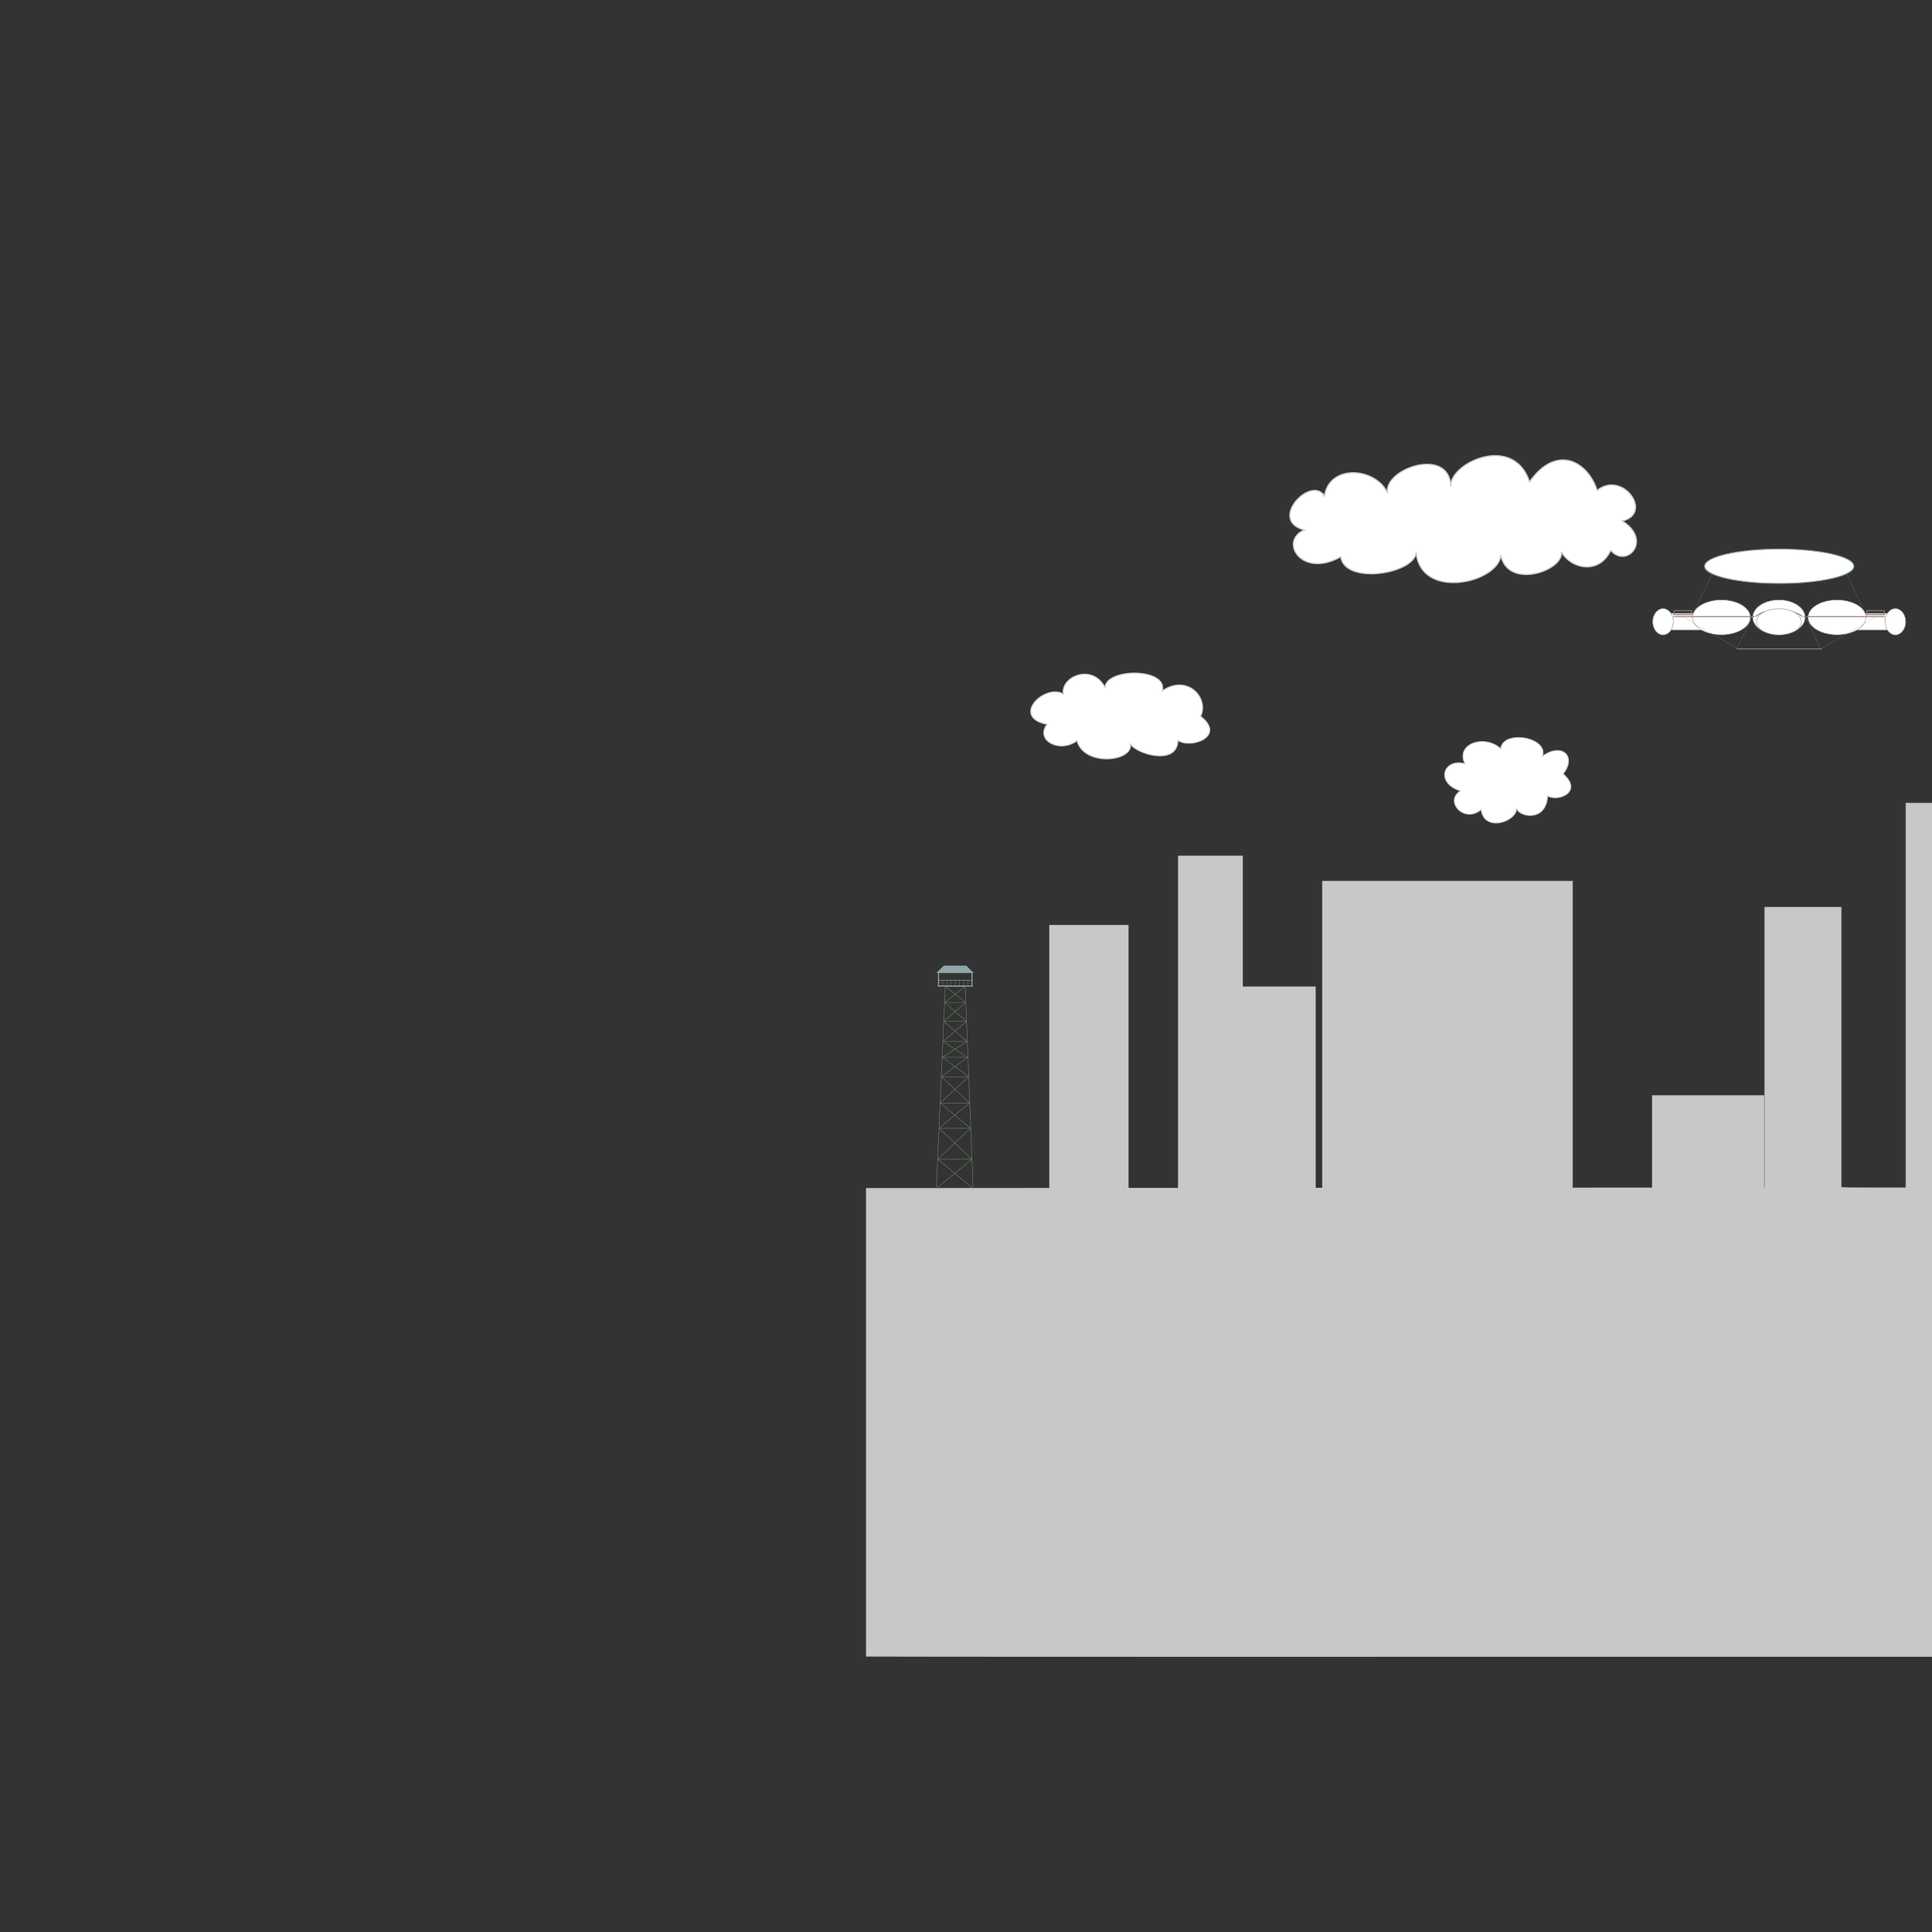 <svg version="1.1" viewBox="0 0 2000 2000" xmlns="http://www.w3.org/2000/svg">
	<rect x="0" y="0" width="2000" height="2000" fill="#333333" stroke="none"/>
	<g fill="#c8c8c8" stroke="#c8c8c8" stroke-opacity=".392">
		<g stroke-linejoin="round">
			<rect x="1086.4" y="957.68" width="81.657" height="303.3" stroke-width="1.058" style="paint-order:normal"/>
			<rect x="1219.7" y="886.02" width="66.659" height="368.29" stroke-width="1.058" style="paint-order:normal"/>
			<rect x="1280.8" y="1021.4" width="81.027" height="233.07" stroke-width=".821" style="paint-order:normal"/>
			<rect x="1368.9" y="912.09" width="259.01" height="347.14" stroke-width=".922" style="paint-order:normal"/>
			<rect x="1710.4" y="1134" width="115.83" height="123.6" stroke-width=".999" style="paint-order:normal"/>
			<rect x="1826.8" y="939.09" width="79.224" height="321.65" stroke-width="1.058" style="paint-order:normal"/>
			<rect x="1973" y="831.35" width="85.562" height="429.39" stroke-width="1.058" style="paint-order:normal"/>
			<rect x="2057.3" y="988.15" width="75.411" height="272.66" stroke-width=".826" style="paint-order:normal"/>
			<rect x="2132.7" y="924.83" width="76.055" height="334.33" stroke-width="1.058" style="paint-order:normal"/>
			<rect x="2299.4" y="764.8" width="72.886" height="478.51" stroke-width="1.058" style="paint-order:normal"/>
			<rect x="2370.6" y="804.37" width="64.755" height="438.31" stroke-width=".873" style="paint-order:normal"/>
			<rect x="2435.3" y="956.53" width="93.484" height="282.04" stroke-width="1.058" style="paint-order:normal"/>
			<rect x="2647.6" y="1050" width="211.93" height="185.97" stroke-width="1.058" style="paint-order:normal"/>
			<rect x="2672.9" y="780.63" width="101.44" height="268.81" stroke-width="1.021" style="paint-order:normal"/>
		</g>
		<path d="m1896.4 1228.9 8.152-0.051 10.564 0.436 942.07 0.946v484.66s-1960.7 0.566-1960.7 0v-485l935.1-0.601 8.73-0.109 8.51 0.255 6.554-0.245h1.891l1.196-0.077 3.395 0.019h3.627l5.054 0.019h2.43l5.979 0.019h1.698l2.237-0.191h4.05l2.507-0.153h2.199l4.784 0.076" stroke-width=".017"/>
	</g>
	<g transform="matrix(.692 0 0 .692 308.47 999.97)" fill="none" stroke="#637d60">
		<path d="m998.12 30.637 11.859 302.37-52.969-43.93 49.016-46.301-45.458-37.852 42.642-39.186-39.134-29.204 36.811-23.571-34.786-30.242 32.859-28.216-30.586-23.818h29.746l-30.783 23.867 32.76 28.265-35.033 30.242 36.713 23.472-39.233 29.155 42.148 39.383-45.755 37.703 49.179 46.245-53.132 43.838 13.292-302.17" stroke-linejoin="bevel" stroke-width=".783"/>
		<g>
			<path d="m958.88 242.77h47.534" stroke-width=".783"/>
			<path d="m960.66 205.2h44.52" stroke-width=".757"/>
			<path d="m962.24 165.71h41.357" stroke-width=".73"/>
			<path d="m963.63 136.5h38.64" stroke-width=".706"/>
			<path d="m964.57 113.08h37.058" stroke-width=".691"/>
			<path d="m965.95 82.738h34.341" stroke-width=".665"/>
			<path d="m967.09 54.522h32.019" stroke-width=".642"/>
			<path d="m956.86 289.03h51.536" stroke-width=".815"/>
		</g>
	</g>
	<g transform="matrix(.692 0 0 .692 308.47 999.97)" fill="none" stroke="#91a6aa">
		<path d="m956.94 30.016h52.58" stroke-width="1.637"/>
		<path d="m958.22 29.969v-21.419" stroke-width="1.565"/>
		<g stroke-width=".391px">
			<path d="m964.48 29.969v-8.84"/>
			<path d="m970.74 29.969v-8.84"/>
			<path d="m977 29.969v-8.84"/>
			<path d="m983.26 29.969v-8.84"/>
			<path d="m989.53 29.969v-8.84"/>
			<path d="m995.79 29.969v-8.84"/>
			<path d="m1002 29.969v-8.84"/>
		</g>
		<path d="m1008.3 29.969v-21.419" stroke-width="1.565"/>
		<path d="m958.11 21.419h50.238" stroke-width=".775"/>
	</g>
	<g fill-rule="evenodd">
		<path d="m1083.9 749.8c-12.745 16.942 13.644 30.215 30.924 16.973 7.704 27.524 59.633 21.654 55.271 2.722 2.915 9.491 48.21 25.115 49.327-2.966 13.676 8.958 50.002-4.336 23.48-24.994 8.903-18.869-13.333-44.001-39.649-26.503 5.726-23.52-57.226-23.85-59.438-3.609-13.61-25.333-46.251-10.471-43.021 7.072-18.803-11.429-55.273 23.787-16.893 31.304z" fill="#fff" stroke="#cbcbcb" stroke-width="1.058"/>
		<path d="m969.27 1007.3 7.704-7.676h23.351l7.693 7.668z" fill="#91a6aa" stroke-width=".692"/>
		<path d="m1511.8 818.73c-16.971 10.754 4.032 34.109 21.508 19.323 3.01 24.076 37.181 12.362 36.631-1.512 1.699 8.937 30.602 15.266 32.094-12.603 11.349 6.439 37.014-4.322 16.129-22.852 14.255-18.037-1.208-32.667-21.339-18.314 6.124-19.772-40.826-27.544-43.351-7.729-16.719-15.321-47.049-5.041-36.965 15.626-21.944-6.24-31.402 19.503-4.707 28.062z" fill="#fff" stroke="#cbcbcb" stroke-width=".941"/>
		<path d="m1387.9 576.4c-40.627 22.93-64.43-16.392-37.638-27.793-38.249-9.881 7.027-56.948 20.747-35.264 5.661-33.583 53.219-29.278 65.352-3.114-3.915-25.325 64.253-48.309 65.437-6.723-1.252-24.235 64.978-55.146 81.588-4.747 28.39-40.056 60.582-20.442 69.989 8.893 26.143-21.185 58.605 23.717 26.071 31.683 31.569 19.852 4.586 49.6-12.017 30.414-12.172 25.769-41.509 19.103-51.169 1.379 3.406 19.302-55.322 39.895-62.647 3.611-2.261 28.476-82.92 47.381-87.616-3.008-1.043 22.008-73.552 34.361-78.097 4.668z" fill="#fff" stroke="#cbcbcb" stroke-width="1.246"/>
	</g>
	<g transform="matrix(2.115 0 0 2.115 -40327 -41202)">
		<g transform="matrix(.473 0 0 .473 19201 19810)" fill="#fff" stroke="#8fa993">
			<rect x="1636.2" y="-61.081" width="37.754" height="17.046" stroke-linecap="round" stroke-width=".586"/>
			<ellipse transform="scale(-1,1)" cx="-1617.9" cy="-57.038" rx="29.916" ry="17.973" stroke-linejoin="bevel" stroke-width=".586"/>
			<rect x="1442.2" y="-61.081" width="37.754" height="17.046" stroke-linecap="round" stroke-width=".586"/>
			<ellipse cx="1557.8" cy="-57.038" rx="27.057" ry="17.989" stroke-linejoin="bevel" stroke-width=".586"/>
			<ellipse cx="1498.3" cy="-57.038" rx="29.916" ry="17.973" stroke-linejoin="bevel" stroke-width=".586"/>
		</g>
		<g transform="matrix(.473 0 0 .473 19201 19810)" fill="none" stroke="#957676">
			<g stroke-width=".976px">
				<path d="m1448.7-57.843h84.016"/>
				<path d="m1583.4-57.843h84.016"/>
				<path d="m1533.5-57.931c11.272-9.5 37.185-8.911 48.632 0"/>
			</g>
			<path d="m1449.2-63.958v4.169h18.181l0.01-4.15z" stroke-width=".976"/>
		</g>
		<g transform="matrix(.473 0 0 .473 19201 19810)">
			<ellipse cx="1437.9" cy="-52.506" rx="10.666" ry="13.581" fill="#fff" stroke="#8fa993" stroke-linejoin="bevel" stroke-width=".586"/>
			<ellipse cx="1557.8" cy="-52.506" rx="23.253" ry="13.444" fill="#fff" stroke="#8fa993" stroke-linejoin="bevel" stroke-width=".586"/>
			<path d="m1666.9-63.958v4.169h-18.181l-0.01-4.15z" fill="none" stroke="#957676" stroke-width=".976"/>
			<ellipse transform="scale(-1,1)" cx="-1678.3" cy="-52.506" rx="10.666" ry="13.581" fill="#fff" stroke="#8fa993" stroke-linejoin="bevel" stroke-width=".586"/>
		</g>
		<g transform="matrix(.473 0 0 .473 19201 19810)" fill="none">
			<path d="m1628.2-101.03 20.358 42.934" stroke="#8c8c8c" stroke-width=".195"/>
			<path d="m1530-57.669-15.416 32.657-56.563-32.657" stroke="#8c8c8c" stroke-width=".195"/>
			<path d="m1514.1-24.388h88.311" stroke="#957676" stroke-width=".976px"/>
		</g>
		<ellipse cx="19938" cy="19758" rx="36.53" ry="8.412" fill="#fff" stroke="#8fa993" stroke-linejoin="bevel" stroke-width=".465"/>
		<path d="m19905 19762-9.626 20.301" fill="none" stroke="#8c8c8c" stroke-width=".092"/>
		<path d="m19951 19783 7.289 15.441 26.745-15.441" fill="none" stroke="#8c8c8c" stroke-width=".092"/>
	</g>
	<g fill="#fff" fill-rule="evenodd" stroke="#cbcbcb">
		<path d="m2340.3 664.24c-12.745 16.942 13.644 30.215 30.924 16.973 7.704 27.524 59.633 21.654 55.271 2.722 2.915 9.491 48.21 25.115 49.327-2.966 13.676 8.958 50.002-4.336 23.48-24.995 8.903-18.869-13.333-44.001-39.649-26.503 5.726-23.52-57.226-23.85-59.438-3.609-13.61-25.333-46.251-10.471-43.021 7.072-18.803-11.429-55.273 23.787-16.893 31.304z" stroke-width="1.058"/>
		<path d="m2075.9 541.45c-16.971 10.754 4.032 34.109 21.508 19.323 3.01 24.076 37.181 12.362 36.631-1.512 1.699 8.937 30.602 15.266 32.094-12.603 11.349 6.439 37.014-4.322 16.129-22.852 14.255-18.037-1.208-32.667-21.339-18.314 6.124-19.772-40.826-27.543-43.351-7.729-16.719-15.321-47.049-5.041-36.965 15.626-21.944-6.24-31.402 19.503-4.707 28.062z" stroke-width=".941"/>
		<path d="m2879.2 636.52c-16.971 10.754 4.032 34.109 21.508 19.323 3.01 24.076 37.181 12.362 36.631-1.512 1.699 8.937 30.602 15.266 32.094-12.603 11.349 6.439 37.014-4.322 16.129-22.852 14.255-18.037-1.208-32.667-21.339-18.314 6.124-19.772-40.826-27.543-43.351-7.729-16.719-15.321-47.049-5.041-36.965 15.626-21.944-6.24-31.402 19.503-4.707 28.062z" stroke-width=".941"/>
		<path d="m2587.4 522.53c-40.627 22.93-64.43-16.392-37.638-27.793-38.249-9.881 7.027-56.948 20.747-35.264 5.661-33.583 53.219-29.278 65.353-3.114-3.916-25.325 64.253-48.309 65.437-6.723-1.252-24.235 64.978-55.146 81.588-4.747 28.39-40.056 60.582-20.442 69.989 8.893 26.143-21.185 58.605 23.717 26.071 31.683 31.569 19.852 4.586 49.6-12.017 30.414-12.172 25.769-41.509 19.103-51.169 1.379 3.406 19.302-55.322 39.895-62.647 3.611-2.261 28.476-82.92 47.381-87.616-3.008-1.043 22.008-73.552 34.361-78.097 4.668z" stroke-width="1.246"/>
	</g>
	<g transform="matrix(2.115 0 0 2.115 -39453 -41138)">
		<g transform="matrix(.473 0 0 .473 19201 19810)" fill="#fff" stroke="#8fa993">
			<rect x="1636.2" y="-61.081" width="37.754" height="17.046" stroke-linecap="round" stroke-width=".586"/>
			<ellipse transform="scale(-1,1)" cx="-1617.9" cy="-57.038" rx="29.916" ry="17.973" stroke-linejoin="bevel" stroke-width=".586"/>
			<rect x="1442.2" y="-61.081" width="37.754" height="17.046" stroke-linecap="round" stroke-width=".586"/>
			<ellipse cx="1557.8" cy="-57.038" rx="27.057" ry="17.989" stroke-linejoin="bevel" stroke-width=".586"/>
			<ellipse cx="1498.3" cy="-57.038" rx="29.916" ry="17.973" stroke-linejoin="bevel" stroke-width=".586"/>
		</g>
		<g transform="matrix(.473 0 0 .473 19201 19810)" fill="none" stroke="#957676">
			<g stroke-width=".976px">
				<path d="m1448.7-57.843h84.016"/>
				<path d="m1583.4-57.843h84.016"/>
				<path d="m1533.5-57.931c11.272-9.5 37.185-8.911 48.632 0"/>
			</g>
			<path d="m1449.2-63.958v4.169h18.181l0.01-4.15z" stroke-width=".976"/>
		</g>
		<g transform="matrix(.473 0 0 .473 19201 19810)">
			<ellipse cx="1437.9" cy="-52.506" rx="10.666" ry="13.581" fill="#fff" stroke="#8fa993" stroke-linejoin="bevel" stroke-width=".586"/>
			<ellipse cx="1557.8" cy="-52.506" rx="23.253" ry="13.444" fill="#fff" stroke="#8fa993" stroke-linejoin="bevel" stroke-width=".586"/>
			<path d="m1666.9-63.958v4.169h-18.181l-0.01-4.15z" fill="none" stroke="#957676" stroke-width=".976"/>
			<ellipse transform="scale(-1,1)" cx="-1678.3" cy="-52.506" rx="10.666" ry="13.581" fill="#fff" stroke="#8fa993" stroke-linejoin="bevel" stroke-width=".586"/>
		</g>
		<g transform="matrix(.473 0 0 .473 19201 19810)" fill="none">
			<path d="m1628.2-101.03 20.358 42.934" stroke="#8c8c8c" stroke-width=".195"/>
			<path d="m1530-57.669-15.416 32.657-56.563-32.657" stroke="#8c8c8c" stroke-width=".195"/>
			<path d="m1514.1-24.388h88.311" stroke="#957676" stroke-width=".976px"/>
		</g>
		<ellipse cx="19938" cy="19758" rx="36.53" ry="8.412" fill="#fff" stroke="#8fa993" stroke-linejoin="bevel" stroke-width=".465"/>
		<path d="m19905 19762-9.626 20.301" fill="none" stroke="#8c8c8c" stroke-width=".092"/>
		<path d="m19951 19783 7.289 15.441 26.745-15.441" fill="none" stroke="#8c8c8c" stroke-width=".092"/>
	</g>
</svg>

